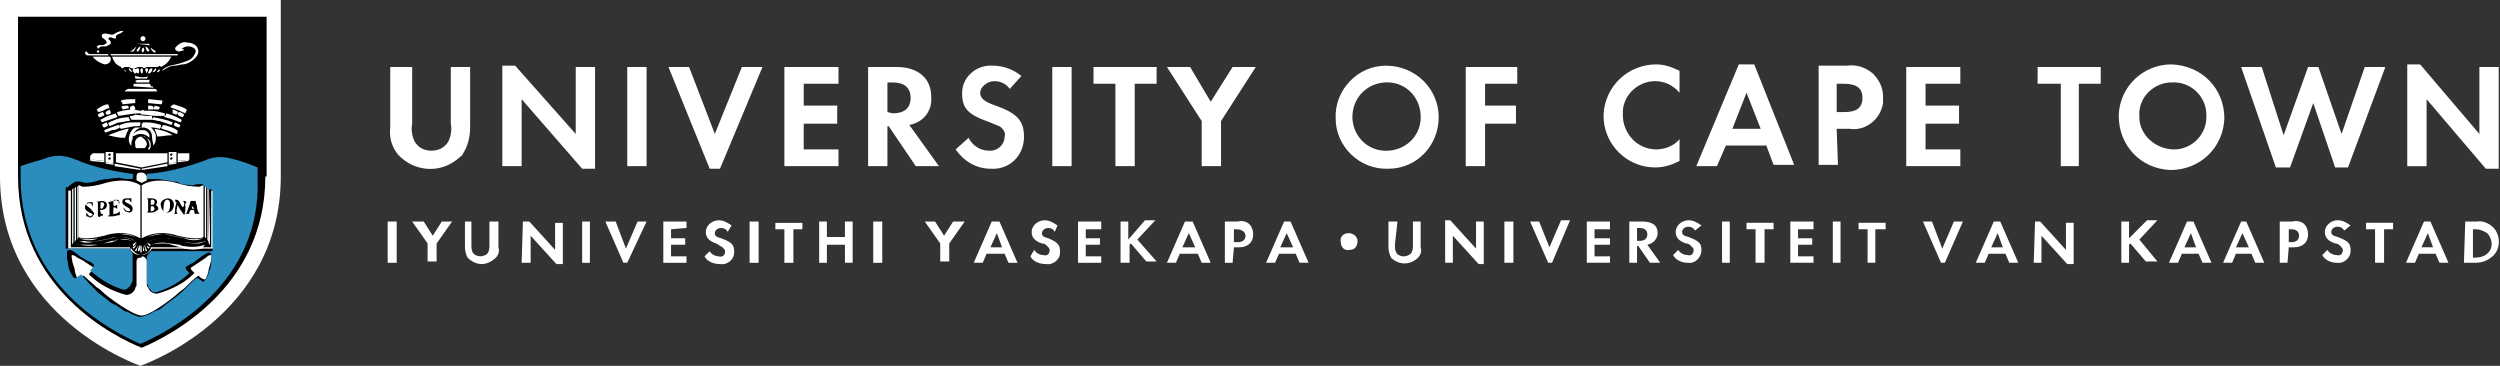 <svg class="uctlong" version="1.1" id="Layer_1" xmlns="http://www.w3.org/2000/svg" x="0" y="0" viewBox="0 0 194.1 28.4" xml:space="preserve">
  <rect x="0" y="0" width="194.1" height="28.4" fill="#333333" stroke="none"/>
  <style>
    .st0{fill:#fff}
  </style>
  <path class="st0" d="M192 19.9v-2.1h.2c.3 0 .6.1.9.3.4.4.5 1.1.1 1.5l-.1.1c-.2.2-.6.3-.9.3h-.2zm-.7.5h.9c.4 0 .8-.1 1.2-.4.7-.5.8-1.5.3-2.2-.3-.4-.9-.7-1.4-.6h-.9l-.1 3.2zm-2.4-1.2h-.9l.5-1.1.4 1.1zm.2.5.3.7h.7l-1.4-3.2h-.5l-1.4 3.2h.7l.3-.7h1.3zm-4 .7v-2.6h.7v-.5h-2.1v.5h.7v2.6h.7zm-2.6-2.9c-.3-.2-.6-.4-1-.4-.5 0-1 .4-1 .9 0 .4.2.7.8.9.2 0 .3.1.4.2.1.1.2.2.2.3 0 .3-.2.5-.5.4-.3 0-.6-.2-.7-.4l-.4.4c.2.4.7.6 1.1.6.6.1 1.1-.4 1.1-.9v-.1c0-.5-.2-.7-1-1-.4-.1-.5-.2-.5-.4s.2-.4.5-.4c.2 0 .4.1.5.3l.5-.4zm-4.8 1.2v-.9h.2c.4 0 .6.2.6.5s-.2.5-.6.5h-.2zm0 .5h.4c.7 0 1.1-.4 1.1-1 0-.3-.1-.6-.3-.8-.2-.2-.6-.3-.9-.2h-1v3.2h.6l.1-1.2zm-3.1 0h-1l.5-1.1.5 1.1zm.2.5.3.7h.7l-1.4-3.2h-.4l-1.4 3.2h.7l.3-.7h1.2zm-4.3-.5h-.9l.5-1.1.4 1.1zm.2.5.3.7h.7l-1.4-3.2h-.5l-1.4 3.2h.7l.3-.7h1.3zm-5.4-1.2v-1.3h-.6v3.2h.6V19l.1-.1 1.2 1.4h.9l-1.4-1.7 1.4-1.5h-.8l-1.4 1.4zm-7.4 1.9h.6v-2.1l2 2.2h.5v-3.2h-.6v2.1l-2-2.2h-.4l-.1 3.2zm-2.4-1.2h-.9l.5-1.1.4 1.1zm.2.5.3.7h.7l-1.4-3.2h-.5l-1.4 3.2h.7l.3-.7h1.3zm-5.7-2.5h-.7l1.4 3.2h.3l1.4-3.2h-.7l-.9 2.1-.8-2.1zm-4.4 3.2v-2.6h.8v-.5h-2.1v.5h.7v2.6h.6zm-2.7-3.2h-.6v3.2h.6v-3.2zm-2.1.5v-.5H139v3.2h1.8v-.5h-1.2V19h1.1v-.5h-1.1v-.7h1.2zm-3.8 2.7v-2.6h.7v-.5h-2.1v.5h.7v2.6h.7zm-2.7-3.2h-.6v3.2h.6v-3.2zm-2.2.3c-.3-.2-.6-.4-1-.4-.5 0-1 .4-1 .9 0 .4.2.7.8.9.2 0 .3.1.4.2.1.1.2.2.2.3 0 .3-.2.5-.5.4-.3 0-.6-.2-.7-.4l-.4.4c.2.4.7.6 1.1.6.6.1 1.1-.4 1.1-1 0-.5-.2-.7-1-1-.4-.1-.5-.2-.5-.4s.2-.4.5-.4c.2 0 .4.1.5.3l.5-.4zm-5 1.2v-1h.2c.4 0 .6.2.6.5s-.2.5-.6.5h-.2zm.8.3c.5-.1.8-.5.8-.9 0-.6-.4-.9-1.2-.9h-1v3.2h.6v-1.3h.1l.9 1.3h.8l-1-1.4zm-2.9-1.2v-.6h-1.8v3.2h1.8v-.5h-1.2V19h1.2v-.5h-1.2v-.7h1.2zm-5.5-.6h-.7l1.4 3.2h.3l1.4-3.3h-.7l-.9 2.1-.8-2zm-2 0h-.7v3.2h.7v-3.2zm-5.3 3.2h.6v-2.1l2 2.2h.4v-3.3h-.6v2.1l-2-2.2h-.4v3.3zm-3.7-3.2h-.7v2c0 .3.1.6.2.8.6.6 1.5.6 2.1 0 .2-.2.3-.5.2-.8v-2h-.6V19c0 .2 0 .4-.1.6-.2.3-.7.4-1 .2-.1 0-.1-.1-.2-.2-.1-.2-.1-.4-.1-.6l.2-1.8zm-3.8.9c-.4 0-.7.3-.6.7 0 .4.3.7.7.6.4 0 .6-.3.6-.7 0-.3-.3-.6-.7-.6m-4.3 1.1h-1l.5-1.1.5 1.1zm.2.5.3.7h.7l-1.4-3.2h-.5l-1.4 3.2h.7l.3-.7h1.3zm-4.8-1v-.9h.2c.4 0 .7.2.7.5s-.2.5-.6.5h-.3zm0 .5h.4c.7 0 1.1-.4 1.1-1 0-.3-.1-.6-.3-.8-.2-.2-.6-.3-.9-.2h-1v3.2h.6l.1-1.2zm-3 0h-1l.5-1.1.5 1.1zm.2.5.3.7h.7l-1.4-3.2H92l-1.4 3.2h.7l.3-.7H93zm-5.4-1.1v-1.4H87v3.2h.7V19l.1-.1 1.2 1.4h.8l-1.5-1.7 1.4-1.5h-.8l-1.3 1.5zm-2.1-.8v-.6h-1.8v3.2h1.8v-.5h-1.2V19h1.1v-.5h-1.1v-.7h1.2zm-3.4-.3c-.3-.2-.6-.4-1-.4-.5 0-1 .4-1 .9 0 .4.2.7.8.9.2 0 .3.1.4.2.1.1.2.2.2.3 0 .3-.2.5-.5.4-.3 0-.6-.2-.7-.4l-.3.5c.2.4.7.6 1.2.6.5.1 1.1-.3 1.1-.9v-.1c0-.5-.2-.7-.9-1-.4-.1-.5-.2-.5-.4s.2-.4.5-.4c.2 0 .4.1.5.3l.2-.5zm-4.3 1.7h-.9l.5-1.1.4 1.1zm.2.5.3.7h.7l-1.4-3.2H77l-1.4 3.2h.7l.3-.7H78zm-5-.8v1.4h.7v-1.4l1.2-1.7H74l-.7 1.1-.7-1.1h-.8l1.2 1.7zm-4.5-1.7h-.7v3.2h.7v-3.2zm-4.3 1.2v-1.2h-.6v3.2h.6V19h1.4v1.4h.6v-3.2h-.6v1.2h-1.4zm-2.6 2v-2.6h.7v-.5h-2.1v.5h.7v2.6h.7zm-2.7-3.2h-.7v3.2h.7v-3.2zm-2.1.3c-.3-.2-.6-.4-1-.4-.5 0-1 .4-1 .9 0 .4.2.7.8.9.2.1.3.2.5.3.1.1.2.2.2.3 0 .3-.2.5-.5.4-.3 0-.6-.2-.7-.4l-.4.4c.2.4.7.6 1.2.6.5.1 1.1-.3 1.1-.9v-.1c0-.5-.2-.7-1-1-.4-.1-.5-.2-.5-.4s.2-.4.5-.4c.2 0 .4.1.5.3l.3-.5zm-3.5.2v-.5h-1.8v3.2h1.8v-.5h-1.2V19h1.1v-.5h-1.1v-.7l1.2-.1zm-5.5-.5H47l1.4 3.2h.3l1.5-3.2h-.7l-.9 2.1-.8-2.1zm-2 0h-.6v3.2h.6v-3.2zm-5.3 3.2h.7v-2.1l2 2.2h.5v-3.2h-.6v2.1l-2-2.2h-.5l-.1 3.2zm-3.7-3.2h-.7v2c0 .3.1.6.2.8.3.3.7.5 1.1.5.4 0 .8-.2 1.1-.5.2-.2.3-.5.2-.8v-2H38V19c0 .2 0 .4-.1.6-.1.2-.4.3-.6.3-.2 0-.5-.1-.6-.3-.1-.2-.1-.4-.1-.6v-1.8zm-3.6 1.7v1.4h.7v-1.4l1.2-1.7h-.8l-.7 1.1-.7-1.1H32l1.2 1.7zm-2.4-1.7h-.7v3.2h.7v-3.2zm156.1-4.3h1.5V7.7l4.6 5.4h1V5.2h-1.5v5.2L187.9 5h-1v7.9zm-11.3-7.7H174l2.7 7.8h1.1l1.8-5 1.7 5h1l2.9-7.8h-1.6l-1.8 5.2-1.8-5.2h-.8l-1.9 5.3-1.7-5.3zm-7 1.2c1.5-.1 2.7 1.1 2.7 2.5.1 1.5-1.1 2.7-2.5 2.7s-2.7-1.1-2.7-2.5V9c-.1-1.4 1.1-2.6 2.5-2.6m0-1.4c-2.2 0-4 1.7-4.1 3.9V9c0 2.3 1.7 4.1 4 4.2 2.3 0 4.1-1.7 4.2-4 0-2.3-1.7-4.1-4.1-4.2.1 0 0 0 0 0m-7.2 7.9V6.5h1.7V5.2h-4.9v1.3h1.8v6.4h1.4zm-9.2-6.4V5.2H148v7.7h4.2v-1.3h-2.7v-2h2.6V8.2h-2.6V6.5h2.7zm-9.6 2.2V6.5h.5c1 0 1.5.3 1.5 1.1s-.5 1.1-1.4 1.1h-.6zm0 1.3h1c1.2.2 2.4-.7 2.6-2v-.5c0-.7-.3-1.3-.8-1.8-.6-.5-1.3-.7-2-.6h-2.2v7.7h1.5l-.1-2.8zm-5.9 0h-2.2l1.1-2.8 1.1 2.8zm.4 1.2.6 1.6h1.6L136.2 5H135l-3.3 7.9h1.6l.7-1.6h3.1zm-6.7-5.7c-.6-.3-1.2-.5-1.8-.5-2.2 0-4 1.7-4.1 3.9V9c0 2.2 1.8 4 4 4 .7 0 1.3-.2 1.9-.5v-1.7c-.4.5-1.1.8-1.8.8-1.4 0-2.5-1.1-2.6-2.5v-.2c-.1-1.4 1.1-2.6 2.5-2.6.7 0 1.4.3 1.9.9V5.5zm-12.6 1V5.2h-4v7.7h1.5V9.6h2.4V8.2h-2.4V6.5h2.5zm-10.3-.1c1.5-.1 2.7 1 2.8 2.5.1 1.5-1 2.7-2.5 2.8s-2.7-1-2.8-2.5v-.1c0-1.5 1.1-2.6 2.5-2.7.1 0 .1 0 0 0m.1-1.3c-2.2 0-4 1.9-3.9 4.1 0 2.2 1.9 4 4.1 3.9 2.2 0 3.9-1.8 3.9-4s-1.8-4-4.1-4M93.3 9.4v3.5h1.5V9.4l2.7-4.2h-1.8L94 7.9l-1.6-2.7h-1.8l2.7 4.2zm-5.2 3.5V6.5h1.7V5.2h-4.9v1.3h1.7v6.4h1.5zm-4.9-7.7h-1.5v7.7h1.5V5.2zm-3.9.7c-.6-.5-1.4-.8-2.2-.8-1.3-.1-2.4.9-2.4 2.1v.1c0 1.1.5 1.6 1.9 2.1.3.1.7.3 1 .4.3.2.5.5.4.8 0 .6-.5 1.1-1.1 1.1h-.1c-.7 0-1.3-.4-1.6-1l-1 .9c.6.9 1.6 1.5 2.7 1.5 1.4.1 2.5-.9 2.6-2.3v-.2c0-1.2-.5-1.8-2.2-2.4-.9-.3-1.2-.6-1.2-1s.5-.9 1.1-.9c.5 0 .9.2 1.2.6l.9-1zM68.9 8.7V6.4h.4c.9 0 1.4.4 1.4 1.2s-.5 1.2-1.4 1.2l-.4-.1zm1.7 1c1.1-.2 1.8-1.1 1.7-2.2 0-1.4-1-2.3-2.7-2.3h-2.2v7.7h1.5V9.8h.1l2.1 3.1h1.8l-2.3-3.2zm-5.5-3.2V5.2h-4.2v7.7h4.2v-1.3h-2.7v-2H65V8.2h-2.6V6.5h2.7zM53.5 5.2h-1.6l3.2 7.9h.8l3.3-7.9h-1.6l-2.1 5.2-2-5.2zm-3.3 0h-1.5v7.7h1.5V5.2zM39 12.9h1.5V7.7l4.7 5.4h1V5.2h-1.5v5.2L40 5.1h-1v7.8zm-7.2-7.7h-1.5v4.7c-.1.7.1 1.5.6 2.1 1.3 1.4 3.4 1.5 4.8.2.1-.1.2-.1.2-.2.4-.6.6-1.3.6-2.1V5.2H35v4.4c.1.5 0 1-.2 1.4-.3.5-.8.7-1.3.7s-1-.2-1.3-.7c-.2-.4-.3-.9-.2-1.4V5.2zM0 0h21.8v13.7c0 11-10.9 14.7-10.9 14.7S0 24.7 0 13.7V0z"/>
  <path class="st0" d="M21.5.3v13.4c0 10.1-9.5 13.9-10.6 14.3C9.8 27.6.3 23.9.3 13.7V.3h21.2z"/>
  <path d="M20.6 13.7c0 8.8-7.7 12.5-9.6 13.3-2-.8-9.6-4.5-9.6-13.3V1.3h19.3v12.4z"/>
  <path d="M10.9 26.7c-2.1-.9-9.3-4.5-9.3-12.9V1.6h18.6v12.1c0 8.4-7.2 12.1-9.3 13"/>
  <path class="st0" d="M11 10.6c.4 0 .7.3.7.6v.1c0 .1 0 .2-.1.3h-.1c0-.1 0-.1.1-.2v-.2c0-.2-.2-.6-.4-.6H11c-.1 0 .1.1.2.2s.2.2.2.4c0 .1-.1.3-.2.3h-.6c-.1 0-.1-.2-.1-.2v-.1c-.1-.3.2-.6.5-.6"/>
  <path class="st0" d="M11 10.1c.1 0 .3 0 .4.1l.1.1c.1.1.1.2.1.3v.1c-.2-.2-.4-.3-.7-.3-.2 0-.4.1-.6.2v-.1c.1-.2.4-.4.7-.4m1-.1c.5.1 1 .2 1.4.5h-.1c-.4 0-.7.1-1.1.1 0-.2-.2-.5-.2-.6m-2.1 0h.1c-.1.2-.2.4-.3.7h-.1c-.4 0-.8-.1-1.2-.2.5-.2 1-.4 1.5-.5"/>
  <path class="st0" d="M11.5 9.9h.2c.2.1.4.5.4.6V10.8c0 .2-.1.4-.2.5 0-.2-.1-.4-.1-.7 0-.4-.3-.7-.7-.7-.4 0-.7.3-.8.7v.2c-.1.1-.1.3-.1.5-.1 0-.2-.3-.2-.4v-.1c0-.3.2-.8.5-.9h1zm-2.3-.2c.1 0 .1.2.1.2s-.1.1-.2.1c-.1.1-.3.1-.4.1l-.5.2c-.1-.1-.1-.1-.1-.2 0 0 1-.4 1.1-.4m3.5 0c.1 0 1.1.3 1.1.5s-.1.2-.1.2c-.2-.1-.3-.1-.5-.2s-.4-.1-.6-.2c0 0-.1 0-.1-.1.1 0 .1-.2.2-.2m-4.4-.2c0 .1.1.2.1.2 0 .1-.3.2-.3.2-.1 0-.1-.1-.2-.2 0 0 .3-.2.4-.2m5.3 0 .4.2c0 .1-.1.2-.1.2s-.4-.1-.4-.2.1-.2.1-.2m-2.5 0h.3c.4 0 .8.1 1.1.2v.1c0 .1-.1.2-.1.2s-.4-.1-.5-.1H11v-.3c.1 0 .1-.1.1-.1m-.2 0v.1c0 .2-.1.2-.2.2h-.2c-.2 0-1 .2-1.1.2s-.1-.2-.1-.3l.3-.1c.3-.1.6-.1.9-.1h.4zm1-.4c.5.1 1.1.2 1.5.4 0 .1-.1.2-.1.2l-.9-.3c-.2 0-.4-.1-.6-.1v-.1c.1 0 .1-.1.1-.1m-1.9 0c0 .1.1.2.1.2 0 .1-.1.1-.2.1s-.4.1-.6.1-.5.2-.8.3c0-.1-.1-.2-.1-.2 0-.1.3-.2.3-.2.4-.2.9-.3 1.3-.3m1.4-.1h.4V9.3h-1.6c0-.1-.1-.1-.1-.2V9c.1 0 .3 0 .4-.1l.9.1zM9 8.8c0 .1 0 .1.1.2v.1l-1.2.4c0-.1-.1-.1-.1-.2l.2-.1c.3-.2.7-.3 1-.4m3.9 0c.4.1.9.3 1.2.5 0 .1 0 .1-.1.2 0 0-.5-.2-.8-.3-.1 0-.3-.1-.4-.1l-.1-.1c.2 0 .2-.1.2-.2M8 8.7c0 .1.1.1.1.2s-.3.2-.4.2c0 0-.1-.1-.1-.2.1-.1.3-.2.4-.2m5.9 0c.1 0 .3.1.4.2l-.1.2c-.1 0-.3-.1-.4-.2v-.2c0 .1.1 0 .1 0m-2.7-.1h.5c.4 0 .7.1 1.1.2 0 .1 0 .2-.1.2h-.6c-.3 0-.8-.1-.9-.1H11l-.1-.1v-.1c.1-.2.2-.2.3-.1m-.3 0c.1 0 .1.1 0 .2h-.2c-.3 0-1.4.2-1.5.2 0-.1-.1-.1-.1-.2v-.1c.4-.1.8-.2 1.2-.2l.6.1m2.5-.1s.4.1.4.2-.1.2-.1.2c-.1 0-.2-.1-.3-.1V8.5m-4.9 0 .1.2v.1c-.1.1-.2.1-.3.1-.1 0-.1-.2-.1-.2.1-.1.2-.1.3-.2m3.5-.3.4.1s0 .2-.1.2H12s-.1 0-.1-.1c.1-.1.1-.1.1-.2m-2.1 0c.1 0 .1.2.1.2s-.4.1-.5.1c0-.1 0-.1-.1-.2.1-.1.4-.1.5-.1m1.6 0c.1 0 .4 0 .4.1v.2h-.4V8.2m-1.2 0h.1c0 .1.1.1.1.2v.1c-.1 0-.2.1-.2.1h-.2v-.3l.2-.1m3.2-.1c.3.1.7.2 1 .4 0 .1-.1.2-.1.3-.3-.1-.6-.3-1-.4s.1-.3.1-.3m-5.1 0 .1.3c-.2 0-.5.2-.5.2s-.3.1-.4.1c0-.1-.1-.2-.1-.2.3-.2.6-.4.9-.4m3.2-.4c.1 0 .8.1 1 .1v.1s0 .2-.1.2l-1-.1v-.2c0-.1 0-.1.1-.1m-1.3 0h.2V8l-1 .1c0-.1 0-.2-.1-.2v-.1c.3-.1.6-.1.9-.1m-.3-.8h2c.1 0 .2.1.2.2H9.7c0-.1.2-.2.3-.2m.2-.2h1.6s.1 0 .1.1h-.1l-1.6-.1c-.1.1-.1.1 0 0m.2-.2h1.2l.1.1v.1h-1.3s-.1 0 0-.2c-.1 0-.1 0 0 0m.3-.3h.8c.1 0 .1 0 .1.1s0 .1-.1.1h-.9l-.1-.1s.1-.1.2-.1m-.3-.3c.2 0 .4.1.6.1.2 0 .4 0 .5-.1 0 .1-.1.1-.1.2H10.5c0-.1 0-.2-.1-.2zm-.8-.5c.1 0 .2.1.2.2l-.2-.2m.4-.1c.1 0 .2.2.3.3-.1 0-.3-.1-.3-.3 0 .1 0 0 0 0m.4 0c.1 0 .2.2.2.3 0 0 0 .1-.1.1s-.2-.2-.2-.3 0-.1.1-.1m1.7 0c.1.1-.1.3-.2.3h-.1c.1 0 .2-.3.3-.3m-.3 0c0 .1 0 .1 0 0 .1.1-.1.4-.2.4h-.1c0-.1.1-.4.3-.4m-.4 0c.1 0 .1.1.1.1l-.1.3-.1-.2s-.1-.2.1-.2m-.4 0c.1 0 .1.2.1.2s0 .2-.1.2-.1-.3-.1-.3 0-.1.1-.1m-.3 0c.1 0 .1.1.1.2s0 .2-.1.2-.2-.3-.2-.3.1-.1.2-.1m-2.2-.9c.1 0 .1.2.1.2 0 .3-.3.4-.5.4-.3-.1-.7-.3-.9-.6h1.3z"/>
  <path class="st0" d="M13.3 4.4c-.2.4-.4.6-.8.8l-.1-.1s-.1.1-.2.1h-.8l-.2.1-.2-.1h-.3l-.2.1h-.3l-.2-.1H9.7l-.2.1s-.1 0-.1-.1c-.2-.1-.4-.2-.5-.4-.1-.1-.2-.4-.2-.4h4.6zm.5-.2v.1H8.6v-.1h5.2zM6.7 4c.1 0 .1.2.3.2h1.4v.1H6.8c-.1 0-.2-.1-.2-.2s.1-.1.1-.1m5-.3c.1.1.3.2.4.3l-.1.1c-.1-.1-.3-.2-.3-.4m-.6 0c.1 0 .1.2.1.2 0 .1-.1.1-.1.2C11 4 11 4 11 3.9s.1-.2.1-.2m.2-.1c.1 0 .3.3.3.3s0 .1-.1.1-.2-.2-.2-.4c0 .1 0 .1 0 0m-.7 0c-.1.2-.2.4-.3.4h-.2c.2-.1.3-.2.5-.4m.3 0c0 .1-.1.4-.2.4 0 0-.1 0-.1-.1 0 0 .2-.3.3-.3m-.3-.2h1v.1c0 .1 0 0-.1 0l-.9-.1"/>
  <path class="st0" d="M14.5 3.3c.4 0 .9.2.9.7s-.8 1-1.2 1c-.2 0-.4.1-.6.1-.4 0-.7.2-1 .4 0-.2.6-.4.6-.4.5-.1.9-.2 1.4-.4.3-.1.5-.4.6-.7 0-.3-.4-.4-.6-.4-.2 0-.4.1-.5.2h.1l.1.1c-.1 0-.3.1-.4.1-.1 0-.3-.1-.3-.2s0-.1.1-.2c.2-.2.5-.4.8-.3m-3.4-.5c.1 0 .2.1.2.2s-.1.2-.2.2-.2-.1-.2-.2.1-.2.2-.2m-1.5-.4c-.2.2-.3.2-.5.3s0 .3-.2.3l-.3-.1c-.1 0-.1 0-.2.1.1.1.2.2.2.3v.1s-.3.2-.4.2h-.3c-.1 0-.2.1-.3.2 0-.1-.1-.2-.1-.2l.2-.1H8c.1 0 .2-.1.3-.2-.1-.3-.4-.3-.4-.5s.2-.2.3-.2l.5.1c.1 0 .2-.1.4-.2.1 0 .2-.1.3-.1h.2M11 19.9c.2 0 .3.1.4.3v1.9s0 .2.1.2c.1.3.3.5.7.5 1.1-.3 2.1-.8 2.9-1.6l-.2-.2s-.1-.1-.1-.2l.9-.6.3-.2c.1-.1.2-.2.4-.2.1 0 0 .4 0 .4l-.1.4-.1.3c0 .2-.1.5-.2.7l-.1.1c-.2 0-.5-.3-.5-.3-.4.3-.7.6-1 .9-.2.2-.4.3-.5.4-.3.3-2.2 1.8-2.9 1.8S8.3 23 8 22.7c-.1-.1-.3-.3-.5-.4-.3-.3-.7-.6-1-.9-.1 0-.3.3-.5.3v-.1c-.1-.2-.2-.5-.2-.7l-.1-.3s-.1-.3-.1-.4-.1-.4 0-.4.3.1.4.2l.4.2.9.6c0 .1-.1.2-.1.2-.2.1-.2.2-.3.3.8.8 1.8 1.3 2.9 1.6.3 0 .6-.2.7-.5 0-.1.1-.2.1-.2v-1.9c0-.2.1-.3.3-.3h.1zm-4.9-5.5v4s.4.3 2-.1c.9-.3 1.9-.3 2.8.2v-4.1s-.8-.7-2.7-.2c-.6.2-1.2.3-1.8.3-.4-.2-.3-.1-.3-.1m4.7 5.1h-.1c0-.2.1-.3.1-.5.1.2.1.4 0 .5m.1-.5s0 .1.1.1v.5h-.1V19m-.2 0c0 .2-.1.4-.1.5h-.1v-.1c.1-.1.2-.3.2-.4m-.1-.1c0 .1-.1.3-.2.4 0 0-.1 0-.1-.1.2-.1.3-.2.3-.3m0-.1-.2.3c-.1 0-.1-.1-.1-.1s.2-.2.3-.2m5.2-4.4v4s-.4.3-2-.1c-.9-.3-1.9-.3-2.8.2v-4.1s.8-.7 2.7-.2c.6.2 1.2.3 1.8.3.4-.2.3-.1.3-.1m-4.7 5.1h.1c0-.2-.1-.3-.1-.5v.5m.1-.5c0 .1.1.4.1.5h.1v-.1c-.1-.1-.1-.3-.2-.4m.1-.1c.1.1.1.3.2.4 0 0 .1 0 .1-.1-.2-.1-.3-.2-.3-.3m4.7-4.4v4.1-.1l-.1-.1v-4l.1.1zm.2.1v4.2l-.1-.2v-4.2l.1.2zm.1.1V19l-.1-.1.1-4.2zm-4.9 4.1.2.3c.1 0 .1-.1.1-.1l-.3-.2"/>
  <path class="st0" d="M16.4 14.8h.2v4.5h-4.8c-.2.3-.5.5-.8.5-.3 0-.6-.2-.8-.5H5.3v-4.5h.2v4.4h4.6v.1c.2.5.8.6 1.2.4.2-.1.3-.2.4-.4v-.1h4.7v-4.4zM7.5 4c0-.1.1-.1 0 0l.1-.1s.1 0 .1.1c0 0 0 .1-.1.1L7.5 4m4.9 1.4c-.1 0-.2.1-.2.2h.1s.2-.2.1-.2c.1 0 0 0 0 0M11 14.2l-.4-.2v-.3c0-.2.1-.3.3-.3h.1c.2 0 .3.1.4.3v.3l-.4.2zM8.2 11.8h.6v.9l-.6-.1v-.8zm-1 .1h.9v.6l-.9-.1v-.5zm0 0-.2.2v.4l.2-.1v-.5z"/>
  <path d="M8.5 11.9c.1 0 .1.1.1.1 0 .1-.1.1-.1.1s-.1 0-.1-.1.1 0 .1-.1c0 .1 0 0 0 0m0 .3c.1 0 .1.1.1.1 0 .1-.1.1-.1.1s-.1 0-.1-.1.1 0 .1-.1c0 .1 0 .1 0 0"/>
  <path class="st0" d="m7.2 12.4.9.1v.1L7 12.5l.2-.1zm1 .2.6.1v.1l-.6-.1v-.1zm.7.1 2 .4v.1l-2-.3v-.2zm4.8-.9h-.6v.9l.6-.1v-.8zm1 .1h-.9v.6l.9-.1v-.5z"/>
  <path d="M13.3 11.9c.1 0 .1.1.1.1l-.1.1s-.1 0-.1-.1.1 0 .1-.1c0 .1 0 0 0 0m0 .3c.1 0 .1.1.1.1l-.1.1s-.1 0-.1-.1.1 0 .1-.1c0 .1 0 .1 0 0"/>
  <path class="st0" d="m14.7 12.4-.9.1v.1l.8-.1.1-.1zm-1 .2-.6.1v.1l.6-.1v-.1zM11 13l-2-.4v-.7h4v.7l-2 .4zm2-.3-2 .4v.1l2-.3v-.2z"/>
  <path d="M11.8 15.4c.2 0 .4.1.4.3 0 .1-.1.2-.1.2.1.1.2.2.2.3s-.3.3-.5.3h-.4l.1-.1v-.9l-.1-.1h.4m1.2 0c.3 0 .5.2.5.5s-.2.6-.5.6-.5-.3-.5-.5c-.1-.3.1-.5.5-.6m.6.1c.4 0 .3.3.6.6.1-.1.1-.2.1-.3 0-.1 0-.1-.1-.2.1 0 .2 0 .3.1-.2.1-.1.3-.1.4s0 .4-.1.6c-.2-.3-.4-.5-.5-.8 0 0-.1.4-.1.5 0 .1.1.2.1.2h-.3c.1 0 .1-.3.1-.4s.1-.4.1-.5c-.1 0-.1-.1-.1-.2 0 .1 0 .1 0 0m1.2.1h.4v.1c0 .1.1.2.1.4s.1.4.2.5h-.4v-.1s0-.2-.1-.2h-.2c0 .1-.1.1-.1.2v.1h-.3l.1-.1c.1-.3.2-.5.3-.9 0 .1 0 0 0 0"/>
  <path class="st0" d="M13 15.5c.1 0 .2.1.2.3v.2s0 .5-.3.5-.2-.3-.2-.4 0-.6.3-.6m1.9.5.2.2h-.2V16m-3.1 0c.1 0 .2.1.2.2s-.1.2-.2.2h-.1v-.3c0-.1.1-.1.1-.1m0-.5c.1 0 .2 0 .2.2s-.1.2-.2.2h-.1v-.3c0-.1.1-.1.1-.1"/>
  <path d="M9.9 15.4h.3v.3c-.1 0-.1-.2-.2-.2h-.1c-.1 0-.2 0-.2.1 0 .2.6.2.6.6 0 .2-.1.3-.3.3l-.3-.1c0-.1-.1-.1-.1-.2v-.1c.1.2.2.3.4.3.1 0 .1-.1.1-.1 0-.2-.6-.3-.6-.6s.2-.3.4-.3m-.7.1.1.3c-.1 0-.1-.1-.1-.2-.1 0-.1 0-.2-.1 0 0-.2 0-.2.1v.2s0 .2.1.2.1-.1.2-.1V16.2c-.1 0-.1-.1-.2-.1s-.1 0-.1.1v.4c0 .1.1 0 .1 0 .2 0 .3-.1.4-.2V16.7c-.2 0-.4.1-.6.1h-.3s0-.1.1-.1V15.9c0-.1-.1-.1-.1-.2l.8-.2m-1.3.1c.2 0 .4.1.4.3s-.1.4-.5.4c-.1 0 0 .1 0 .1 0 .1 0 .2.1.2 0 0 .1 0 .1.1s-.2 0-.2.1-.2 0-.2 0v-1c0-.1 0-.1-.1-.2.1.1.3 0 .4 0m-1.1.1h.4v.3c0 .1-.1-.1-.1-.2-.1 0-.1 0-.3-.1 0 .1-.1.1-.1.2s.4.3.4.4.1 0 .1.1c0 0 0 .1.1.1v.1c0 .1-.1.1-.1.2-.1 0-.1.1-.2.1l-.2-.1h-.1V16.5c.1.1.2.3.3.3.1 0 .1-.1.2-.1 0-.2-.6-.2-.6-.6 0-.2.1-.3.3-.3"/>
  <path class="st0" d="M7.9 15.7c.2 0 .2.2.2.2s-.1.3-.2.3-.1 0-.1-.1v-.3s0-.1.1-.1"/>
  <path d="M10.9 26.7c-2.1-.9-9.3-4.5-9.3-12.9v-.9c.5-.2 1.7-.5 2.2-.7.7-.2 1.4-.1 2.1.2 1.4.6 2.9.9 4.4 1.1.1 0 0 .4 0 .4h-.2c-.3 0-.5 0-.8-.1-.4 0-.7.1-1.1.1l-.5.1c-.3.1-.7.2-1.1.2l-.4-.1h-.3c-.1 0-.5.3-.6.4s-.2 0-.2.1v4.7H10c.1 0 .3.4.3.4v2.1l-.1.2c0 .1-.1.2-.2.3-.1.1-.2.2-.4.2-1-.3-1.8-.8-2.6-1.5 0 0 .3-.3.3-.4s-.3-.3-.4-.3l-.2-.1-.5-.3c-.1-.1-.6-.5-.8-.5s-.2.2-.2.2v.5s.1.3.1.5.1.4.2.6c0 0 .2.4.3.4s.5-.3.5-.3.6.7.7.8l.6.6c.2.2.7.5 1 .8l.4.2.6.4c.1.1.2.1.3.1.3.2.6.3.9.4h.2c.3-.1.7-.2.9-.4.1 0 .2-.1.3-.1s.4-.2.6-.4l.4-.3c.4-.3.7-.5 1-.8l.6-.6c.2-.2.4-.4.5-.4s.5.3.5.3l.3-.4c.1-.2.1-.4.2-.6s.1-.5.1-.5v-.6c0-.1-.1-.2-.2-.2s-.7.4-.8.5l-.4.3-.2.1s-.4.2-.4.3.3.4.3.4c-.7.7-1.6 1.2-2.6 1.5-.2 0-.3 0-.4-.2-.1-.1-.2-.2-.2-.3l-.1-.2v-2.1l.3-.4h4.8v-4.7c0-.1-.2-.1-.3-.1s-.4-.4-.5-.4h-.4c-.1 0-.3.1-.4.1-.3-.1-.7 0-1-.2-.1-.1-.3-.1-.5-.1-.3-.1-.7-.1-1-.2h-1v-.4c1.5-.1 3-.5 4.4-1 .6-.3 1.4-.4 2.1-.2.5.1 1.7.5 2.1.7v.9c.3 8.2-7 11.9-9.1 12.8" fill="#2b8cbe"/>
  <path class="st0" d="m5.7 18.8-.1.2v-4.3l.1-.1v4.2zm.4-4.4v4l-.1.2v-4.1l.1-.1zm-.2.1v4.1l-.1.2v-4.2l.1-.1zm0 4.4.3.1h1.4l.4-.1.7-.2c.2 0 .4-.1.6-.1.4 0 .8 0 1.1.2-.3-.2-.7-.3-1.1-.2-.2 0-.3 0-.5.1h.5c.3 0 .7 0 1 .2-.3-.2-.7-.2-1-.2-.2 0-.4 0-.6.1l-.7.1-.4.1c-.5.1-.9.1-1.4 0 0 0-.1 0-.3-.1zm.2-.4c.5.1 1 .1 1.5 0l1-.2c.3-.1.5-.1.8-.1.5 0 .9.1 1.3.3-.4-.2-.8-.4-1.3-.3-.3 0-.5 0-.8.1l-1 .2c-.4.2-.9.2-1.5 0zm-.1.2c.1 0 .3.1.4.1.4.1.8 0 1.2-.1l1-.2c.2-.1.5-.1.7-.1.4 0 .8.1 1.2.3-.3-.2-.7-.3-1.1-.3-.2 0-.5 0-.7.1l-1 .2c-.4.1-.8.1-1.2 0-.2.1-.4 0-.5 0zm9.9.3c-.5.2-1.1.2-1.7.1l-.3-.1-.7-.1c-.5-.1-1.1-.1-1.6.2.3-.2.7-.2 1-.2h.5c-.5-.1-1-.1-1.5.2.3-.2.7-.2 1.1-.2.2 0 .4 0 .6.1l.7.2.3.1c.5.1.9.1 1.4 0l.2-.3.2-.1-.2.1m-.1-.5c-.5.2-1 .2-1.5 0l-1-.2c-.7-.2-1.4-.1-2 .2.4-.2.8-.4 1.3-.3.3 0 .5 0 .8.1l1 .2c.4.1.9.1 1.4 0zm.2.2c-.5.2-1.1.2-1.7.1l-1-.2c-.6-.2-1.3-.1-1.8.2.3-.2.7-.3 1.1-.3.2 0 .5 0 .7.1l1 .2c.4.1.8.1 1.2.1.2-.1.4-.1.5-.2z"/>
</svg>